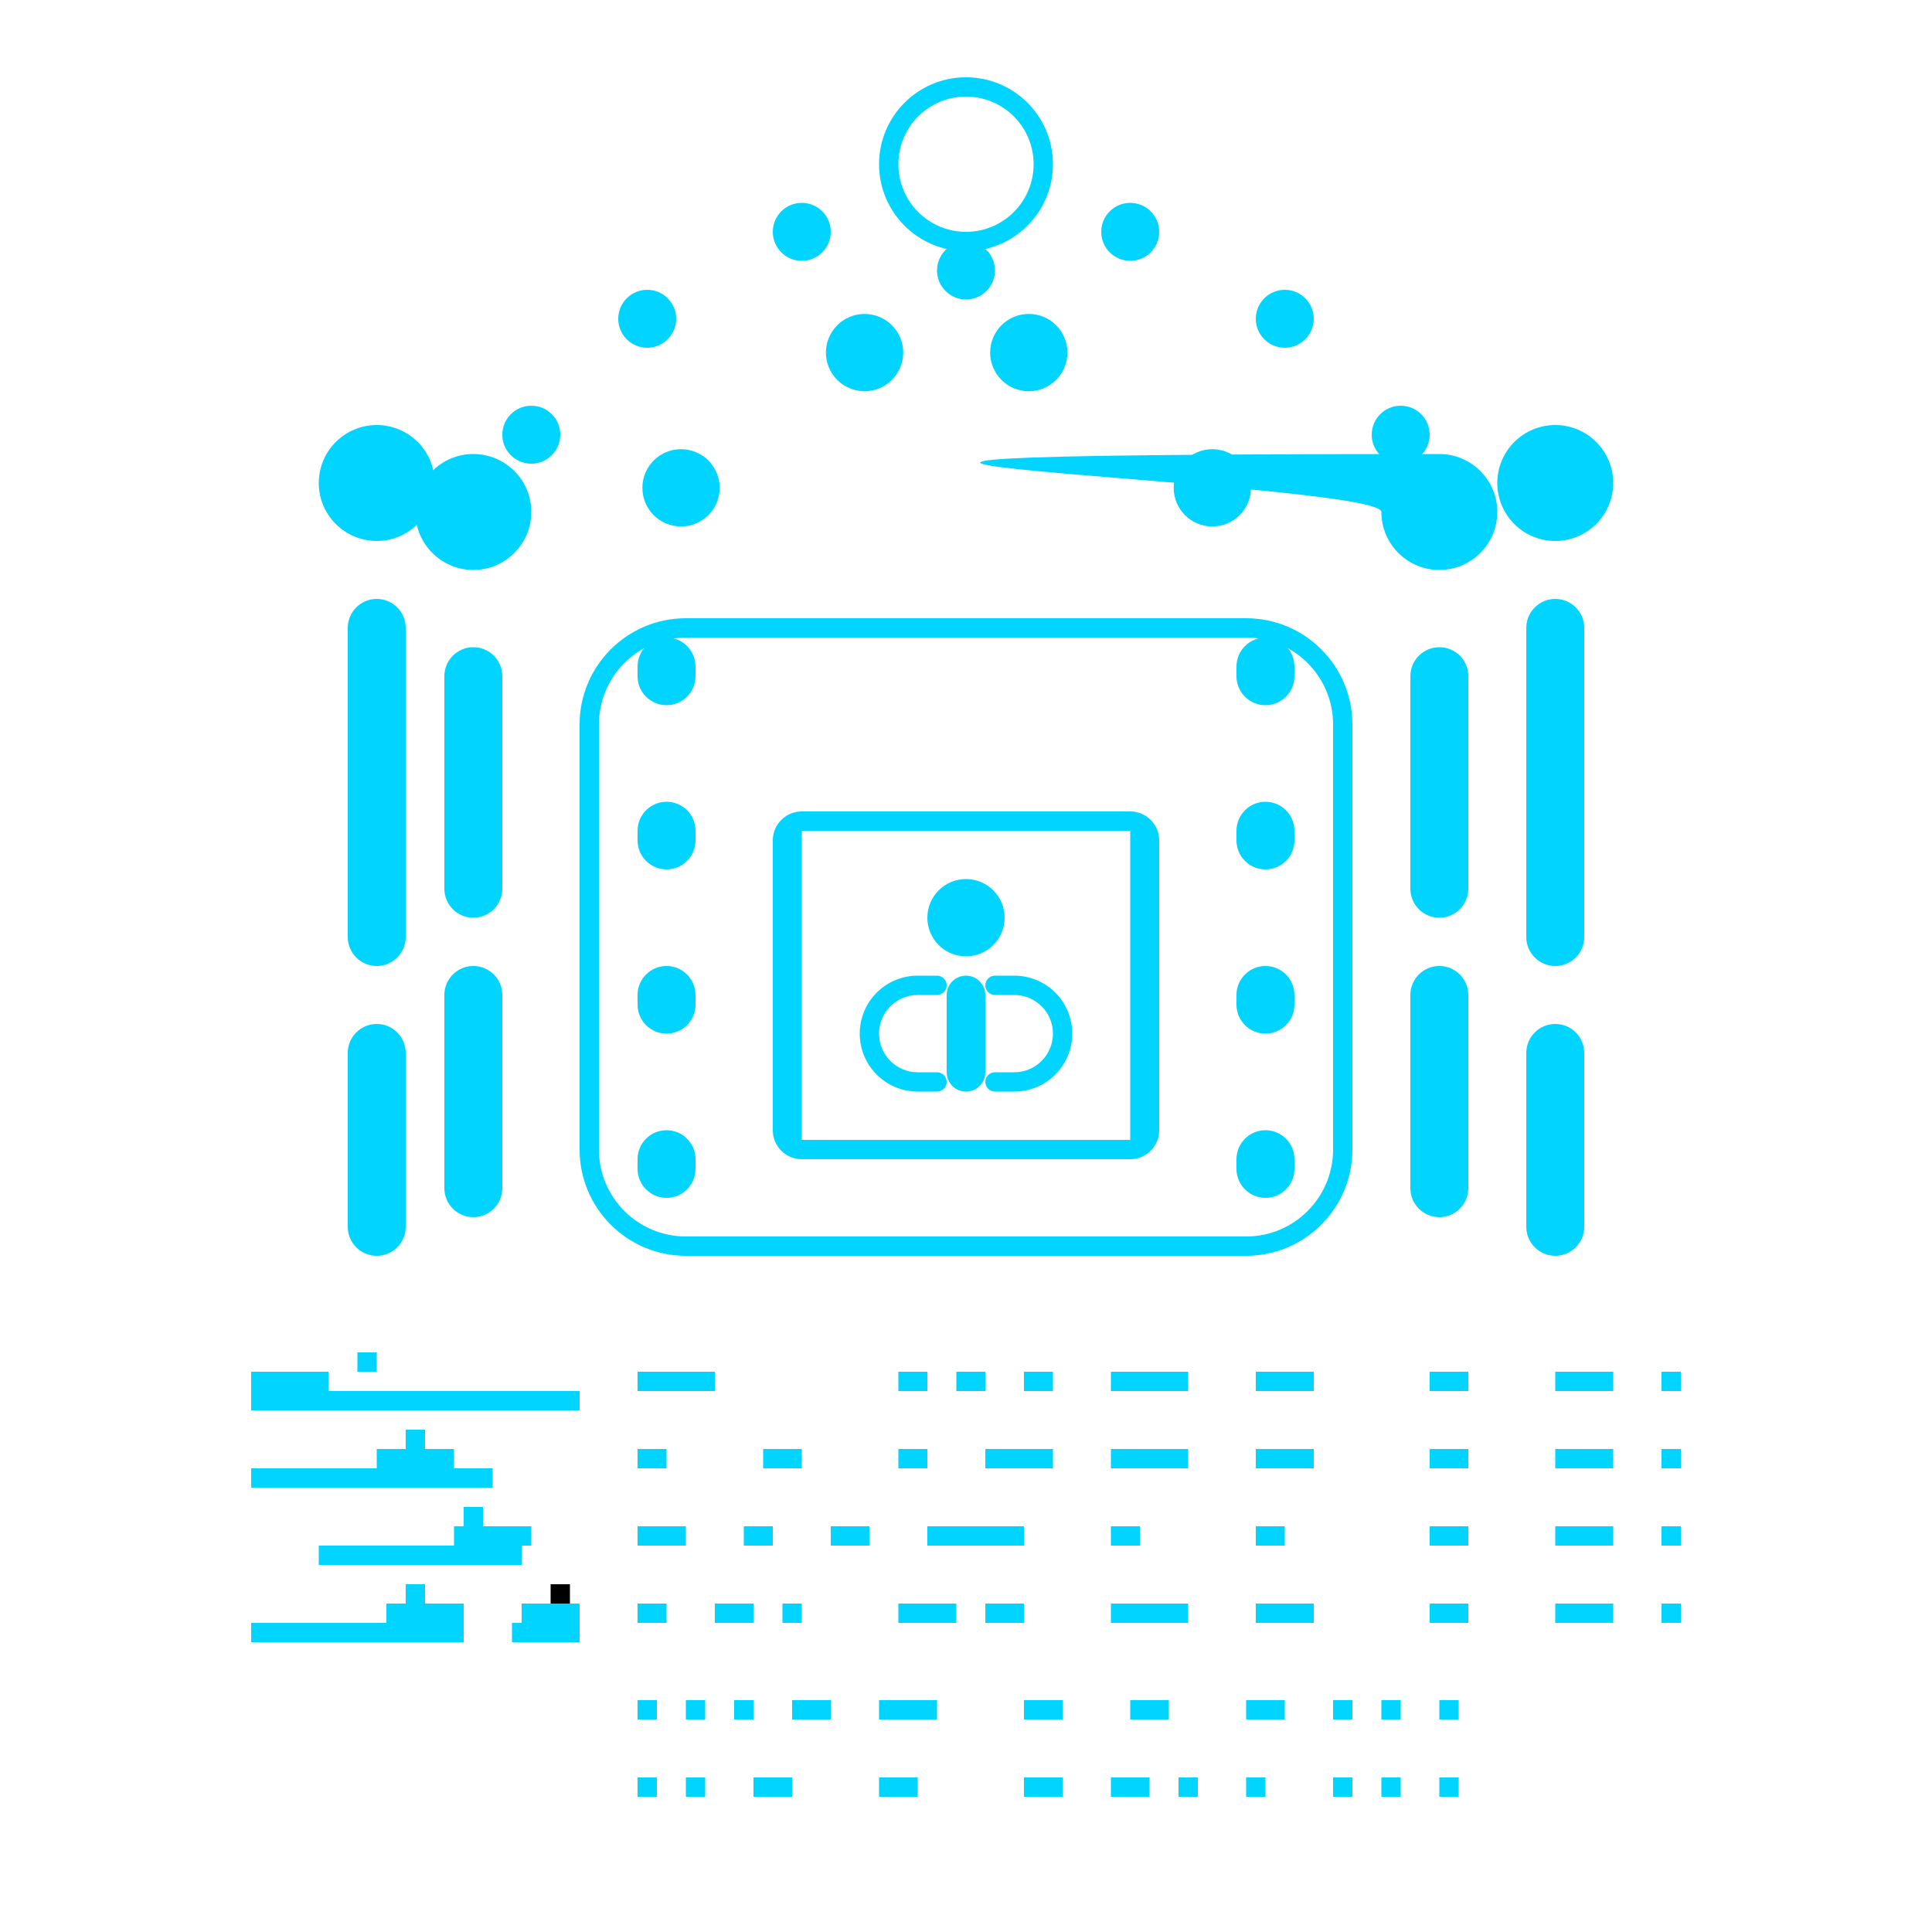 <svg width="200" height="200" viewBox="0 0 200 200" fill="none" xmlns="http://www.w3.org/2000/svg">
<path d="M129.5 50.5C129.5 48.291 127.709 46.5 125.5 46.5C123.291 46.5 121.5 48.291 121.5 50.5C121.5 52.709 123.291 54.5 125.5 54.5C127.709 54.5 129.5 52.709 129.5 50.5Z" fill="#00D4FF"/>
<path d="M110.5 36.5C110.5 34.291 108.709 32.5 106.5 32.5C104.291 32.5 102.5 34.291 102.5 36.5C102.5 38.709 104.291 40.5 106.5 40.5C108.709 40.5 110.5 38.709 110.5 36.5Z" fill="#00D4FF"/>
<path d="M93.5 36.5C93.5 34.291 91.709 32.5 89.5 32.5C87.291 32.5 85.5 34.291 85.5 36.5C85.5 38.709 87.291 40.5 89.5 40.5C91.709 40.5 93.5 38.709 93.5 36.5Z" fill="#00D4FF"/>
<path d="M74.5 50.5C74.5 48.291 72.709 46.5 70.5 46.5C68.291 46.5 66.5 48.291 66.5 50.5C66.5 52.709 68.291 54.5 70.5 54.5C72.709 54.5 74.5 52.709 74.5 50.5Z" fill="#00D4FF"/>
<path d="M100 25C98.343 25 97 26.343 97 28C97 29.657 98.343 31 100 31C101.657 31 103 29.657 103 28C103 26.343 101.657 25 100 25Z" fill="#00D4FF"/>
<path d="M52 103C52 101.343 50.657 100 49 100C47.343 100 46 101.343 46 103L46 123C46 124.657 47.343 126 49 126C50.657 126 52 124.657 52 123L52 103Z" fill="#00D4FF"/>
<path d="M52 70C52 68.343 50.657 67 49 67C47.343 67 46 68.343 46 70L46 92C46 93.657 47.343 95 49 95C50.657 95 52 93.657 52 92L52 70Z" fill="#00D4FF"/>
<path d="M49 59C52.314 59 55 56.314 55 53C55 49.686 52.314 47 49 47C45.686 47 43 49.686 43 53C43 56.314 45.686 59 49 59Z" fill="#00D4FF"/>
<path d="M72 86C72 84.343 70.657 83 69 83C67.343 83 66 84.343 66 86V87C66 88.657 67.343 90 69 90C70.657 90 72 88.657 72 87V86Z" fill="#00D4FF"/>
<path d="M72 103C72 101.343 70.657 100 69 100C67.343 100 66 101.343 66 103V104C66 105.657 67.343 107 69 107C70.657 107 72 105.657 72 104V103Z" fill="#00D4FF"/>
<path d="M72 120C72 118.343 70.657 117 69 117C67.343 117 66 118.343 66 120V121C66 122.657 67.343 124 69 124C70.657 124 72 122.657 72 121V120Z" fill="#00D4FF"/>
<path d="M72 69C72 67.343 70.657 66 69 66C67.343 66 66 67.343 66 69V70C66 71.657 67.343 73 69 73C70.657 73 72 71.657 72 70V69Z" fill="#00D4FF"/>
<path d="M128 121C128 122.657 129.343 124 131 124C132.657 124 134 122.657 134 121V120C134 118.343 132.657 117 131 117C129.343 117 128 118.343 128 120V121Z" fill="#00D4FF"/>
<path d="M128 104C128 105.657 129.343 107 131 107C132.657 107 134 105.657 134 104V103C134 101.343 132.657 100 131 100C129.343 100 128 101.343 128 103V104Z" fill="#00D4FF"/>
<path d="M128 87C128 88.657 129.343 90 131 90C132.657 90 134 88.657 134 87V86C134 84.343 132.657 83 131 83C129.343 83 128 84.343 128 86V87Z" fill="#00D4FF"/>
<path d="M128 70C128 71.657 129.343 73 131 73C132.657 73 134 71.657 134 70V69C134 67.343 132.657 66 131 66C129.343 66 128 67.343 128 69V70Z" fill="#00D4FF"/>
<path d="M149 126C150.657 126 152 124.657 152 123L152 103C152 101.343 150.657 100 149 100C147.343 100 146 101.343 146 103L146 123C146 124.657 147.343 126 149 126Z" fill="#00D4FF"/>
<path d="M149 95C150.657 95 152 93.657 152 92L152 70C152 68.343 150.657 67 149 67C147.343 67 146 68.343 146 70L146 92C146 93.657 147.343 95 149 95Z" fill="#00D4FF"/>
<path d="M149 59C152.314 59 155 56.314 155 53C155 49.686 152.314 47 149 47C45.686 47 143 49.686 143 53C143 56.314 145.686 59 149 59Z" fill="#00D4FF"/>
<path fill-rule="evenodd" clip-rule="evenodd" d="M100 8C104.971 8 109 12.029 109 17C109 21.971 104.971 26 100 26C95.029 26 91 21.971 91 17C91 12.029 95.029 8 100 8ZM100 10C96.134 10 93 13.134 93 17C93 20.866 96.134 24 100 24C103.866 24 107 20.866 107 17C107 13.134 103.866 10 100 10Z" fill="#00D4FF"/>
<path d="M117 21C115.343 21 114 22.343 114 24C114 25.657 115.343 27 117 27C118.657 27 120 25.657 120 24C120 22.343 118.657 21 117 21Z" fill="#00D4FF"/>
<path d="M133 30C131.343 30 130 31.343 130 33C130 34.657 131.343 36 133 36C134.657 36 136 34.657 136 33C136 31.343 134.657 30 133 30Z" fill="#00D4FF"/>
<path d="M145 42C143.343 42 142 43.343 142 45C142 46.657 143.343 48 145 48C146.657 48 148 46.657 148 45C148 43.343 146.657 42 145 42Z" fill="#00D4FF"/>
<path d="M83 21C81.343 21 80 22.343 80 24C80 25.657 81.343 27 83 27C84.657 27 86 25.657 86 24C86 22.343 84.657 21 83 21Z" fill="#00D4FF"/>
<path d="M67 30C65.343 30 64 31.343 64 33C64 34.657 65.343 36 67 36C68.657 36 70 34.657 70 33C70 31.343 68.657 30 67 30Z" fill="#00D4FF"/>
<path d="M55 42C53.343 42 52 43.343 52 45C52 46.657 53.343 48 55 48C56.657 48 58 46.657 58 45C58 43.343 56.657 42 55 42Z" fill="#00D4FF"/>
<path d="M161 62C159.343 62 158 63.343 158 65V97C158 98.657 159.343 100 161 100C162.657 100 164 98.657 164 97V65C164 63.343 162.657 62 161 62Z" fill="#00D4FF"/>
<path d="M161 106C159.343 106 158 107.343 158 109V127C158 128.657 159.343 130 161 130C162.657 130 164 128.657 164 127V109C164 107.343 162.657 106 161 106Z" fill="#00D4FF"/>
<path d="M161 56C164.314 56 167 53.314 167 50C167 46.686 164.314 44 161 44C157.686 44 155 46.686 155 50C155 53.314 157.686 56 161 56Z" fill="#00D4FF"/>
<path d="M39 62C37.343 62 36 63.343 36 65V97C36 98.657 37.343 100 39 100C40.657 100 42 98.657 42 97V65C42 63.343 40.657 62 39 62Z" fill="#00D4FF"/>
<path d="M39 106C37.343 106 36 107.343 36 109V127C36 128.657 37.343 130 39 130C40.657 130 42 128.657 42 127V109C42 107.343 40.657 106 39 106Z" fill="#00D4FF"/>
<path d="M39 56C42.314 56 45 53.314 45 50C45 46.686 42.314 44 39 44C35.686 44 33 46.686 33 50C33 53.314 35.686 56 39 56Z" fill="#00D4FF"/>
<path fill-rule="evenodd" clip-rule="evenodd" d="M117 84H83C81.343 84 80 85.343 80 87V117C80 118.657 81.343 120 83 120H117C118.657 120 120 118.657 120 117V87C120 85.343 118.657 84 117 84ZM83 86H117V118H83V86Z" fill="#00D4FF"/>
<path d="M96 95C96 92.791 97.791 91 100 91C102.209 91 104 92.791 104 95C104 97.209 102.209 99 100 99C97.791 99 96 97.209 96 95Z" fill="#00D4FF"/>
<path d="M100 101C98.895 101 98 101.895 98 103V111C98 112.105 98.895 113 100 113C101.105 113 102 112.105 102 111V103C102 101.895 101.105 101 100 101Z" fill="#00D4FF"/>
<path d="M109 107C109 104.791 107.209 103 105 103H103C102.448 103 102 102.552 102 102C102 101.448 102.448 101 103 101H105C108.314 101 111 103.686 111 107C111 110.314 108.314 113 105 113H103C102.448 113 102 112.552 102 112C102 111.448 102.448 111 103 111H105C107.209 111 109 109.209 109 107Z" fill="#00D4FF"/>
<path d="M91 107C91 109.209 92.791 111 95 111H97C97.552 111 98 111.448 98 112C98 112.552 97.552 113 97 113H95C91.686 113 89 110.314 89 107C89 103.686 91.686 101 95 101H97C97.552 101 98 101.448 98 102C98 102.552 97.552 103 97 103H95C92.791 103 91 104.791 91 107Z" fill="#00D4FF"/>
<path fill-rule="evenodd" clip-rule="evenodd" d="M129 130H71C64.925 130 60 125.075 60 119V75C60 68.925 64.925 64 71 64H129C135.075 64 140 68.925 140 75V119C140 125.075 135.075 130 129 130ZM71 66H129C133.971 66 138 70.029 138 75V119C138 123.971 133.971 128 129 128H71C66.029 128 62 123.971 62 119V75C62 70.029 66.029 66 71 66Z" fill="#00D4FF"/>
<path d="M60 144H26V146H60V144Z" fill="#00D4FF"/>
<path d="M26 154L26 152L51 152L51 154L26 154Z" fill="#00D4FF"/>
<path d="M33 162L33 160L54 160L54 162L33 162Z" fill="#00D4FF"/>
<path d="M26 170L26 168L48 168L48 170L26 170Z" fill="#00D4FF"/>
<path d="M53 170L53 168L60 168L60 170L53 170Z" fill="#00D4FF"/>
<path d="M37 146L37 144L39 144L39 146L37 146Z" fill="#00D4FF"/>
<path d="M42 154L42 152L44 152L44 154L42 154Z" fill="#00D4FF"/>
<path d="M48 162L48 160L50 160L50 162L48 162Z" fill="#00D4FF"/>
<path d="M42 170L42 168L44 168L44 170L42 170Z" fill="#00D4FF"/>
<path d="M57 170L57 168L59 168L59 170L57 170Z" fill="#00D4FF"/>
<path d="M34 144L26 144V142L34 142V144Z" fill="#00D4FF"/>
<path d="M47 152L39 152V150L47 150V152Z" fill="#00D4FF"/>
<path d="M55 160L47 160V158L55 158V160Z" fill="#00D4FF"/>
<path d="M48 168L40 168V166L48 166V168Z" fill="#00D4FF"/>
<path d="M54 168L60 168V166L54 166V168Z" fill="#00D4FF"/>
<path d="M39 142L37 142V140L39 140V142Z" fill="#00D4FF"/>
<path d="M44 150L42 150V148L44 148V150Z" fill="#00D4FF"/>
<path d="M50 158L48 158V156L50 156V158Z" fill="#00D4FF"/>
<path d="M44 166L42 166V164L44 164V166Z" fill="#00D4FF"/>
<path d="M59 166L57 166V164L59 164V166Z" fill="#0-D4FF"/>
<path d="M74 144L66 144V142L74 142V144Z" fill="#00D4FF"/>
<path d="M69 152L66 152V150L69 150V152Z" fill="#00D4FF"/>
<path d="M83 152L79 152V150L83 150V152Z" fill="#00D4FF"/>
<path d="M71 160L66 160V158L71 158V160Z" fill="#00D4FF"/>
<path d="M80 160L77 160V158L80 158V160Z" fill="#00D4FF"/>
<path d="M90 160L86 160V158L90 158V160Z" fill="#00D4FF"/>
<path d="M69 168L66 168V166L69 166V168Z" fill="#00D4FF"/>
<path d="M78 168L74 168V166L78 166V168Z" fill="#00D4FF"/>
<path d="M83 168L81 168V166L83 166V168Z" fill="#00D4FF"/>
<path d="M96 144L93 144V142L96 142V144Z" fill="#00D4FF"/>
<path d="M102 144L99 144V142L102 142V144Z" fill="#00D4FF"/>
<path d="M109 144L106 144V142L109 142V144Z" fill="#00D4FF"/>
<path d="M96 152L93 152V150L96 150V152Z" fill="#00D4FF"/>
<path d="M109 152L102 152V150L109 150V152Z" fill="#00D4FF"/>
<path d="M106 160L96 160V158L106 158V160Z" fill="#00D4FF"/>
<path d="M99 168L93 168V166L99 166V168Z" fill="#00D4FF"/>
<path d="M106 168L102 168V166L106 166V168Z" fill="#00D4FF"/>
<path d="M123 144L115 144V142L123 142V144Z" fill="#00D4FF"/>
<path d="M123 152L115 152V150L123 150V152Z" fill="#00D4FF"/>
<path d="M118 160L115 160V158L118 158V160Z" fill="#00D4FF"/>
<path d="M123 168L115 168V166L123 166V168Z" fill="#00D4FF"/>
<path d="M136 144L130 144V142L136 142V144Z" fill="#00D4FF"/>
<path d="M136 152L130 152V150L136 150V152Z" fill="#00D4FF"/>
<path d="M133 160L130 160V158L133 158V160Z" fill="#00D4FF"/>
<th d="M138 160L136 160V158L138 158V160Z" fill="#00D4FF"/>
<path d="M136 168L130 168V166L136 166V168Z" fill="#00D4FF"/>
<path d="M152 144L148 144V142L152 142V144Z" fill="#00D4FF"/>
<path d="M152 152L148 152V150L152 150V152Z" fill="#00D4FF"/>
<path d="M152 160L148 160V158L152 158V160Z" fill="#00D4FF"/>
<path d="M152 168L148 168V166L152 166V168Z" fill="#00D4FF"/>
<path d="M167 144L161 144V142L167 142V144Z" fill="#00D4FF"/>
<path d="M167 152L161 152V150L167 150V152Z" fill="#00D4FF"/>
<path d="M167 160L161 160V158L167 158V160Z" fill="#00D4FF"/>
<path d="M167 168L161 168V166L167 166V168Z" fill="#00D4FF"/>
<path d="M174 144L172 144V142L174 142V144Z" fill="#00D4FF"/>
<path d="M174 152L172 152V150L174 150V152Z" fill="#00D4FF"/>
<path d="M174 160L172 160V158L174 158V160Z" fill="#00D4FF"/>
<path d="M174 168L172 168V166L174 166V168Z" fill="#00D4FF"/>
<path d="M110 178L106 178V176L110 176V178Z" fill="#00D4FF"/>
<path d="M110 186L106 186V184L110 184V186Z" fill="#00D4FF"/>
<path d="M121 178L117 178V176L121 176V178Z" fill="#00D4FF"/>
<path d="M119 186L115 186V184L119 184V186Z" fill="#00D4FF"/>
<path d="M124 186L122 186V184L124 184V186Z" fill="#00D4FF"/>
<path d="M133 178L129 178V176L133 176V178Z" fill="#00D4FF"/>
<path d="M131 186L129 186V184L131 184V186Z" fill="#00D4FF"/>
<path d="M140 178L138 178V176L140 176V178Z" fill="#00D4FF"/>
<path d="M145 178L143 178V176L145 176V178Z" fill="#00D4FF"/>
<path d="M140 186L138 186V184L140 184V186Z" fill="#00D4FF"/>
<path d="M145 186L143 186V184L145 184V186Z" fill="#00D4FF"/>
<path d="M151 178L149 178V176L151 176V178Z" fill="#00D4FF"/>
<path d="M151 186L149 186V184L151 184V186Z" fill="#00D4FF"/>
<path d="M97 178L91 178V176L97 176V178Z" fill="#00D4FF"/>
<path d="M95 186L91 186V184L95 184V186Z" fill="#00D4FF"/>
<path d="M86 178L82 178V176L86 176V178Z" fill="#00D4FF"/>
<path d="M82 186L78 186V184L82 184V186Z" fill="#00D4FF"/>
<path d="M78 178L76 178V176L78 176V178Z" fill="#00D4FF"/>
<path d="M73 178L71 178V176L73 176V178Z" fill="#00D4FF"/>
<path d="M73 186L71 186V184L73 184V186Z" fill="#00D4FF"/>
<path d="M68 178L66 178V176L68 176V178Z" fill="#00D4FF"/>
<path d="M68 186L66 186V184L68 184V186Z" fill="#00D4FF"/>
</svg>
